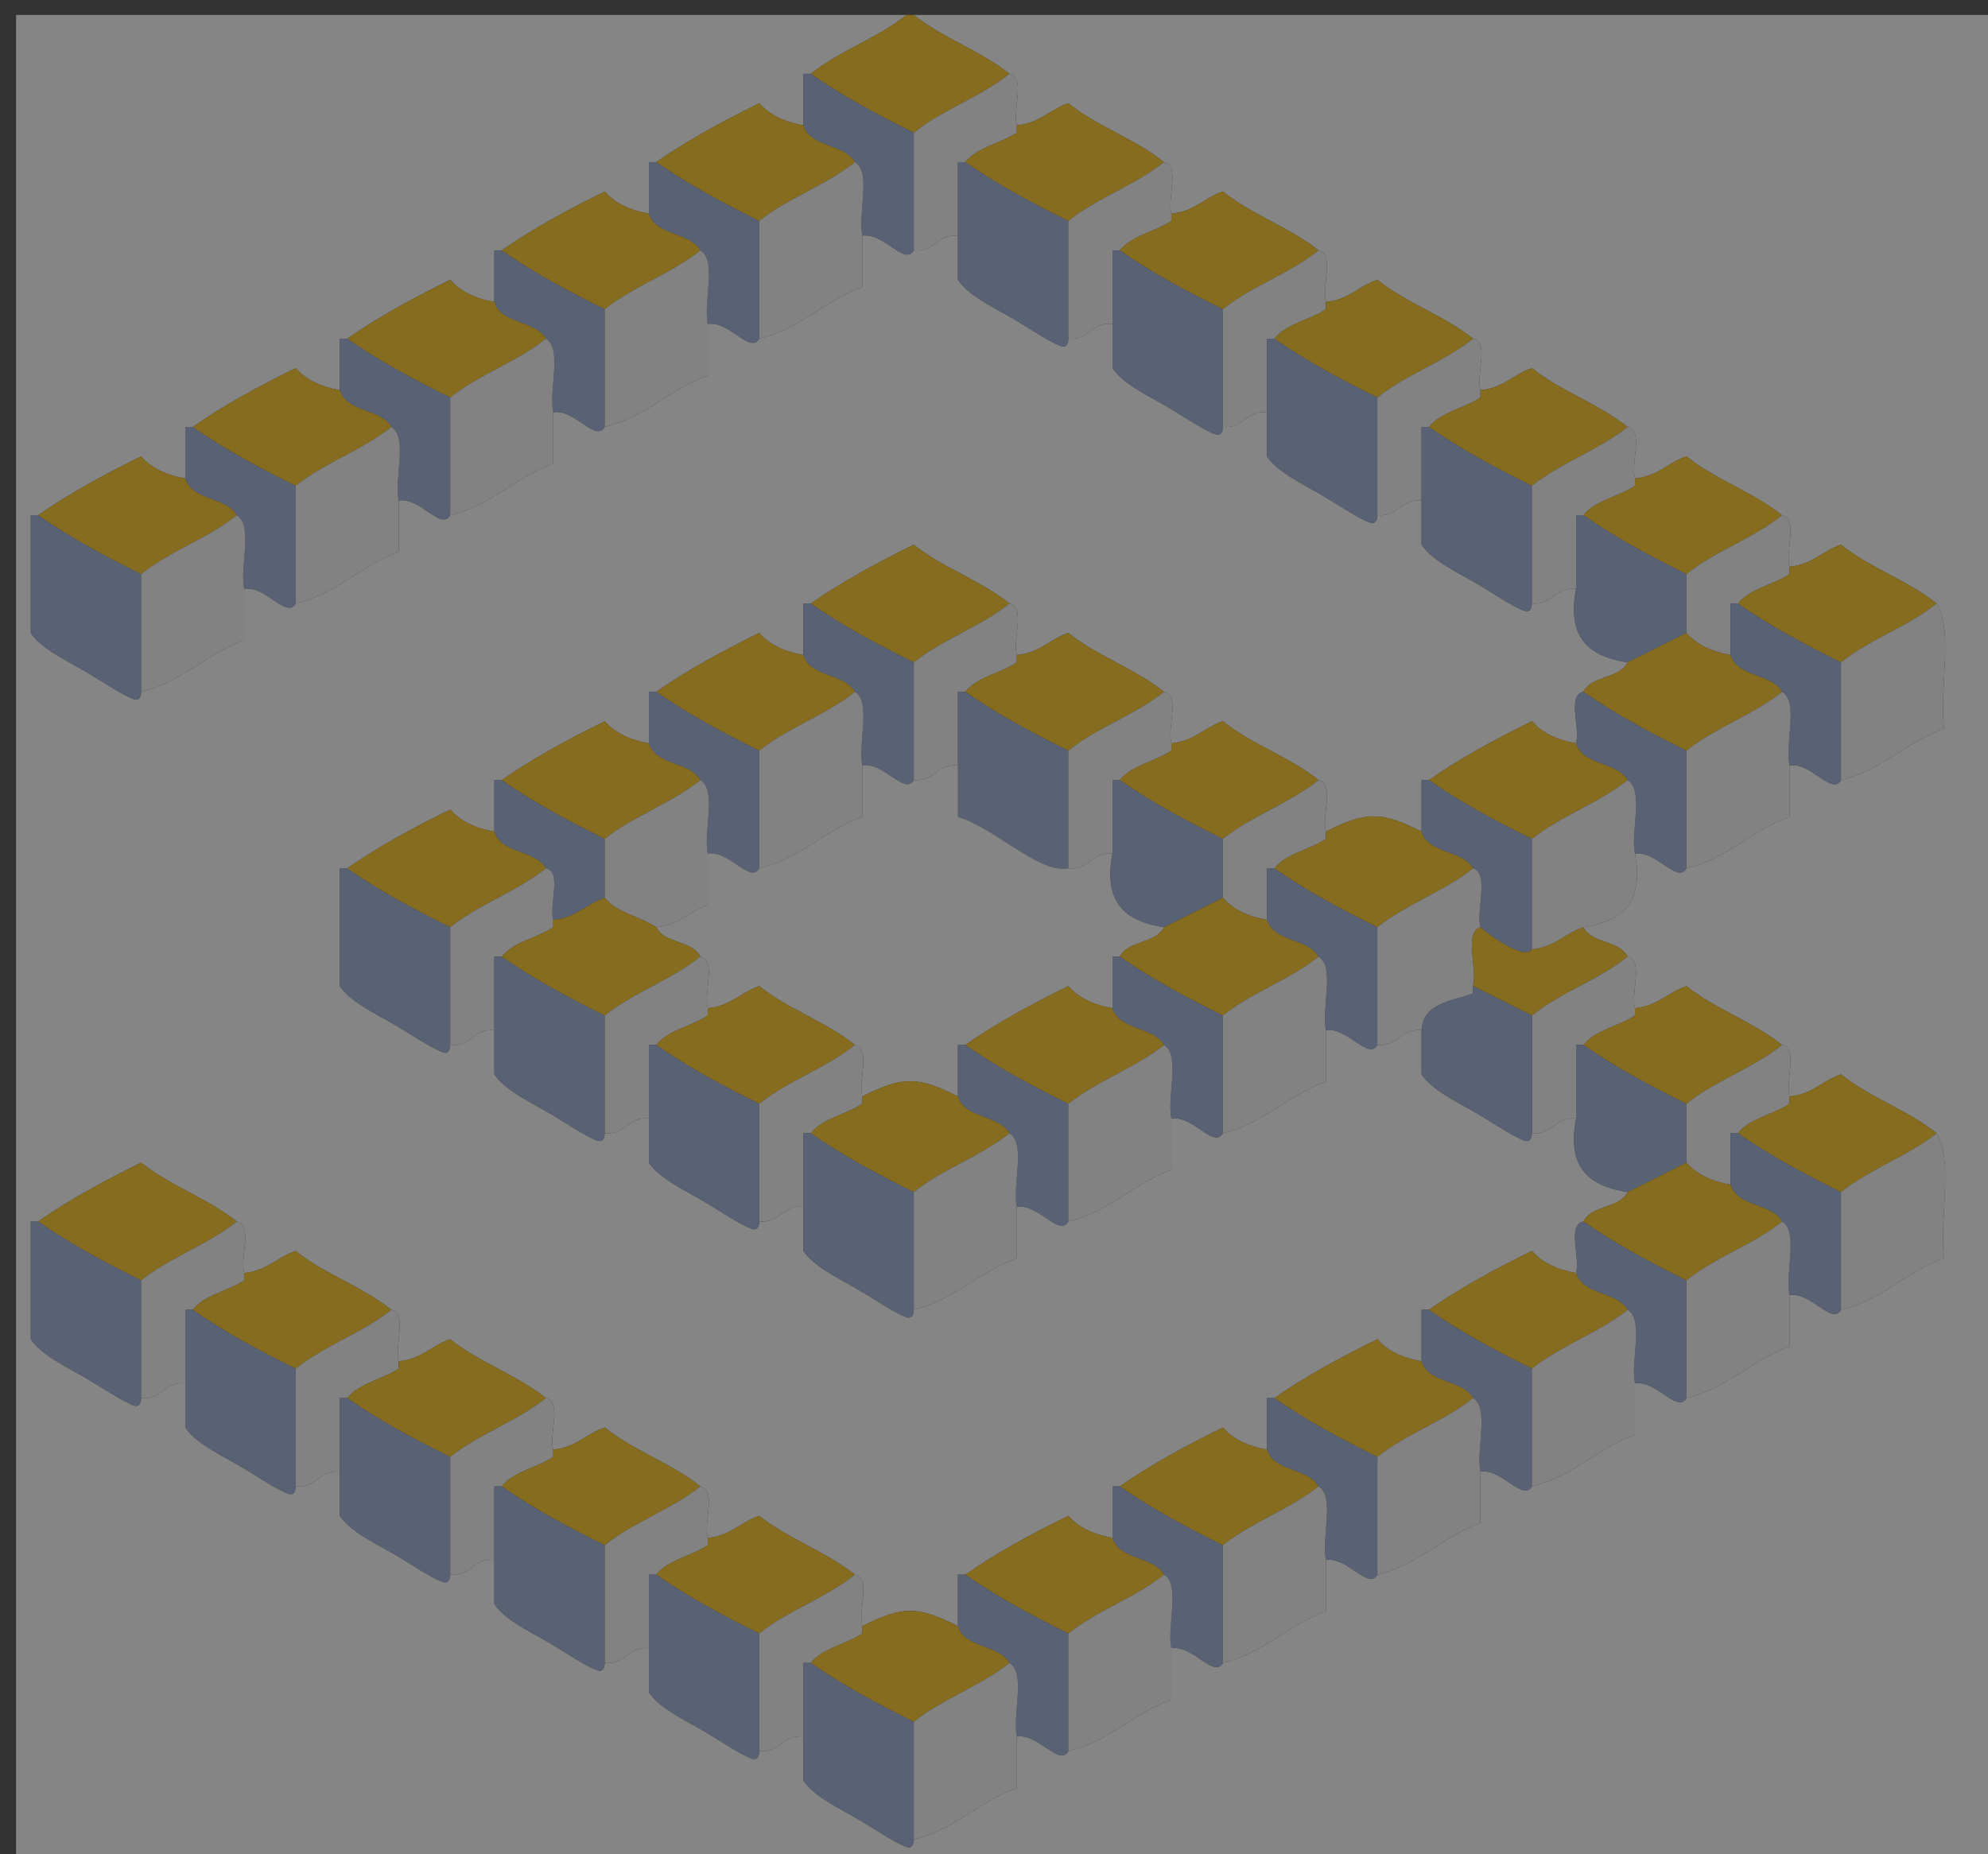 <?xml version="1.0" encoding="UTF-8" standalone="no"?>
<svg
   xmlns:dc="http://purl.org/dc/elements/1.1/"
   xmlns:cc="http://creativecommons.org/ns#"
   xmlns:rdf="http://www.w3.org/1999/02/22-rdf-syntax-ns#"
   xmlns:svg="http://www.w3.org/2000/svg"
   xmlns="http://www.w3.org/2000/svg"
   xmlns:sodipodi="http://sodipodi.sourceforge.net/DTD/sodipodi-0.dtd"
   xmlns:inkscape="http://www.inkscape.org/namespaces/inkscape"
   version="1.2"
   baseProfile="tiny"
   id="Слой_1"
   x="0px"
   y="0px"
   width="268px"
   height="250px"
   viewBox="0 0 268 250"
   xml:space="preserve"
   sodipodi:version="0.32"
   inkscape:version="0.46"
   sodipodi:docname="cis-logo-cube.svg"
   inkscape:output_extension="org.inkscape.output.svg.inkscape"
   inkscape:export-filename="D:\xampp\htdocs\wiki12\skins\custis\cis-logo-cube.png"
   inkscape:export-xdpi="67.868134"
   inkscape:export-ydpi="67.868134"><rect x="0" y="0" width="268" height="250" fill="#333333" stroke="none"/><defs
   id="defs252"><inkscape:perspective
     sodipodi:type="inkscape:persp3d"
     inkscape:vp_x="0 : 125 : 1"
     inkscape:vp_y="0 : 1000 : 0"
     inkscape:vp_z="268 : 125 : 1"
     inkscape:persp3d-origin="134 : 83.333333 : 1"
     id="perspective256" /></defs><sodipodi:namedview
   inkscape:window-height="990"
   inkscape:window-width="1680"
   inkscape:pageshadow="2"
   inkscape:pageopacity="0.0"
   guidetolerance="10.0"
   gridtolerance="10.0"
   objecttolerance="10.0"
   borderopacity="1.0"
   bordercolor="#666666"
   pagecolor="#ffffff"
   id="base"
   showgrid="false"
   inkscape:zoom="1.848"
   inkscape:cx="23.880952"
   inkscape:cy="125"
   inkscape:window-x="-4"
   inkscape:window-y="-4"
   inkscape:current-layer="Слой_1" />
<g
   id="g3"
   transform="matrix(0.992,0,0,0.992,2.165,2.019)"
   style="opacity:0.405">
	<g
   id="g5">
		<path
   d="M 121,0 C 117.122,3.122 111.878,4.878 108,8 C 107.667,8 107.333,8 107,8 C 107,10.333 107,12.667 107,15 C 104.445,14.555 102.402,13.598 101,12 C 96.088,14.422 91.314,16.981 87,20 C 86.667,20 86.333,20 86,20 C 86,22.333 86,24.667 86,27 C 83.445,26.555 81.402,25.598 80,24 C 75.088,26.422 70.314,28.981 66,32 C 65.667,32 65.333,32 65,32 C 65,34.333 65,36.667 65,39 C 62.445,38.555 60.402,37.598 59,36 C 54.088,38.422 49.314,40.981 45,44 C 44.667,44 44.333,44 44,44 C 44,46.333 44,48.667 44,51 C 41.445,50.555 39.402,49.598 38,48 C 33.088,50.422 28.314,52.981 24,56 C 23.667,56 23.333,56 23,56 C 23,58.333 23,60.667 23,63 C 20.445,62.555 18.402,61.598 17,60 C 12.088,62.422 7.314,64.981 3,68 C 2.667,68 2.333,68 2,68 C 2,73.333 2,78.667 2,84 C 3.342,86.009 6.388,87.517 9,89 C 11.541,90.443 14.258,92.351 16,93 C 16.807,93.301 16.977,92.521 17,92 C 22.646,90.646 25.833,86.833 31,85 C 31,82.667 31,80.333 31,78 C 33.901,77.511 36.752,82.142 38,80 C 43.646,78.646 46.833,74.833 52,73 C 52,70.667 52,68.333 52,66 C 54.901,65.511 57.752,70.142 59,68 C 64.646,66.646 67.833,62.833 73,61 C 73,58.667 73,56.333 73,54 C 75.901,53.511 78.752,58.142 80,56 C 85.646,54.646 88.833,50.833 94,49 C 94,46.667 94,44.333 94,42 C 96.901,41.511 99.752,46.142 101,44 C 106.646,42.646 109.833,38.833 115,37 C 115,34.667 115,32.333 115,30 C 117.901,29.511 120.752,34.142 122,32 C 124.928,32.261 125.072,29.739 128,30 C 128,32 128,34 128,36 C 129.342,38.009 132.389,39.517 135,41 C 137.491,42.415 140.312,44.417 142,45 C 142.816,45.282 142.969,44.535 143,44 C 145.928,44.261 146.072,41.739 149,42 C 149,44 149,46 149,48 C 150.342,50.009 153.388,51.517 156,53 C 158.491,54.415 161.312,56.418 163,57 C 163.816,57.282 163.969,56.535 164,56 C 166.928,56.261 167.072,53.739 170,54 C 170,56 170,58 170,60 C 171.342,62.009 174.388,63.517 177,65 C 179.491,66.415 182.312,68.418 184,69 C 184.816,69.282 184.969,68.535 185,68 C 187.928,68.261 188.072,65.739 191,66 C 191,68 191,70 191,72 C 192.342,74.009 195.388,75.517 198,77 C 200.491,78.415 203.312,80.418 205,81 C 205.816,81.282 205.969,80.535 206,80 C 208.928,80.261 209.072,77.739 212,78 C 210.661,85.006 214.11,87.223 219,88 C 217.909,90.242 214.091,89.758 213,92 C 210.764,92.431 212.595,96.928 212,99 C 209.445,98.555 207.402,97.598 206,96 C 201.089,98.422 196.314,100.981 192,104 C 191.667,104 191.333,104 191,104 C 191,106.333 191,108.666 191,111 C 185.506,108.236 183.494,108.236 178,111 C 177.405,108.928 179.236,104.431 177,104 C 173.122,100.878 167.878,99.122 164,96 C 161.497,96.831 160.073,98.74 157,99 C 156.405,96.928 158.236,92.431 156,92 C 152.122,88.878 146.878,87.122 143,84 C 140.497,84.831 139.073,86.74 136,87 C 135.405,84.928 137.236,80.431 135,80 C 131.122,76.878 125.878,75.122 122,72 C 117.088,74.422 112.314,76.981 108,80 C 107.667,80 107.333,80 107,80 C 107,82.333 107,84.667 107,87 C 104.445,86.555 102.402,85.598 101,84 C 96.088,86.422 91.314,88.981 87,92 C 86.667,92 86.333,92 86,92 C 86,94.333 86,96.667 86,99 C 83.445,98.555 81.402,97.598 80,96 C 75.088,98.422 70.314,100.981 66,104 C 65.667,104 65.333,104 65,104 C 65,106.333 65,108.666 65,111 C 62.445,110.555 60.402,109.598 59,108 C 54.088,110.422 49.314,112.98 45,116 C 44.667,116 44.333,116 44,116 C 44,121.334 44,126.667 44,132 C 45.342,134.009 48.388,135.517 51,137 C 53.541,138.443 56.258,140.351 58,141 C 58.807,141.301 58.977,140.521 59,140 C 61.928,140.261 62.072,137.739 65,138 C 65,140 65,142 65,144 C 66.342,146.009 69.388,147.517 72,149 C 74.491,150.415 77.312,152.418 79,153 C 79.817,153.281 79.969,152.535 80,152 C 82.928,152.261 83.072,149.739 86,150 C 86,152 86,154 86,156 C 87.342,158.009 90.388,159.517 93,161 C 95.491,162.415 98.312,164.418 100,165 C 100.817,165.281 100.969,164.535 101,164 C 103.928,164.261 104.072,161.739 107,162 C 107,164 107,166 107,168 C 108.342,170.009 111.388,171.517 114,173 C 116.491,174.415 119.312,176.418 121,177 C 121.816,177.281 121.969,176.535 122,176 C 127.646,174.646 130.833,170.833 136,169 C 136,166.667 136,164.333 136,162 C 138.901,161.511 141.752,166.142 143,164 C 148.646,162.646 151.833,158.833 157,157 C 157,154.667 157,152.333 157,150 C 159.901,149.511 162.752,154.142 164,152 C 169.646,150.646 172.833,146.833 178,145 C 178,142.667 178,140.333 178,138 C 180.901,137.511 183.752,142.142 185,140 C 187.928,140.261 188.072,137.739 191,138 C 191,140 191,142 191,144 C 192.342,146.009 195.388,147.517 198,149 C 200.491,150.415 203.312,152.418 205,153 C 205.816,153.281 205.969,152.535 206,152 C 208.928,152.261 209.072,149.739 212,150 C 210.661,157.006 214.11,159.223 219,160 C 217.909,162.242 214.091,161.758 213,164 C 210.764,164.431 212.595,168.929 212,171 C 209.445,170.555 207.402,169.598 206,168 C 201.089,170.422 196.314,172.98 192,176 C 191.667,176 191.333,176 191,176 C 191,178.333 191,180.667 191,183 C 188.445,182.555 186.402,181.598 185,180 C 180.089,182.422 175.314,184.98 171,188 C 170.667,188 170.333,188 170,188 C 170,190.333 170,192.667 170,195 C 167.445,194.555 165.402,193.598 164,192 C 159.089,194.422 154.314,196.98 150,200 C 149.667,200 149.333,200 149,200 C 149,202.333 149,204.667 149,207 C 146.445,206.555 144.402,205.598 143,204 C 138.089,206.422 133.314,208.98 129,212 C 128.666,212 128.334,212 128,212 C 128,214.333 128,216.667 128,219 C 122.506,216.235 120.494,216.235 115,219 C 114.405,216.929 116.236,212.431 114,212 C 110.122,208.878 104.878,207.122 101,204 C 98.497,204.83 97.073,206.739 94,207 C 93.405,204.929 95.236,200.431 93,200 C 89.122,196.878 83.878,195.122 80,192 C 77.497,192.83 76.073,194.739 73,195 C 72.405,192.929 74.236,188.431 72,188 C 68.122,184.878 62.878,183.122 59,180 C 56.497,180.83 55.073,182.739 52,183 C 51.405,180.929 53.236,176.431 51,176 C 47.122,172.878 41.878,171.122 38,168 C 35.497,168.83 34.073,170.739 31,171 C 30.405,168.929 32.236,164.431 30,164 C 26.122,160.878 20.878,159.122 17,156 C 12.088,158.422 7.314,160.98 3,164 C 2.667,164 2.333,164 2,164 C 2,169.333 2,174.667 2,180 C 3.342,182.009 6.388,183.517 9,185 C 11.541,186.443 14.258,188.351 16,189 C 16.807,189.301 16.977,188.521 17,188 C 19.928,188.261 20.072,185.739 23,186 C 23,188 23,190 23,192 C 24.342,194.009 27.388,195.517 30,197 C 32.491,198.415 35.312,200.418 37,201 C 37.817,201.281 37.969,200.535 38,200 C 40.928,200.261 41.072,197.739 44,198 C 44,200 44,202 44,204 C 45.342,206.009 48.388,207.517 51,209 C 53.491,210.415 56.312,212.418 58,213 C 58.817,213.281 58.969,212.535 59,212 C 61.928,212.261 62.072,209.739 65,210 C 65,212 65,214 65,216 C 66.342,218.009 69.388,219.517 72,221 C 74.491,222.415 77.312,224.418 79,225 C 79.817,225.281 79.969,224.535 80,224 C 82.928,224.261 83.072,221.739 86,222 C 86,224 86,226 86,228 C 87.342,230.009 90.388,231.517 93,233 C 95.491,234.415 98.312,236.418 100,237 C 100.817,237.281 100.969,236.535 101,236 C 103.928,236.261 104.072,233.739 107,234 C 107,236 107,238 107,240 C 108.342,242.009 111.388,243.517 114,245 C 116.491,246.415 119.312,248.418 121,249 C 121.816,249.281 121.969,248.535 122,248 C 127.646,246.646 130.833,242.833 136,241 C 136,238.667 136,236.333 136,234 C 138.901,233.511 141.752,238.142 143,236 C 148.646,234.646 151.833,230.833 157,229 C 157,226.667 157,224.333 157,222 C 159.901,221.511 162.752,226.142 164,224 C 169.646,222.646 172.833,218.833 178,217 C 178,214.667 178,212.333 178,210 C 180.901,209.511 183.752,214.142 185,212 C 190.646,210.646 193.833,206.833 199,205 C 199,202.667 199,200.333 199,198 C 201.901,197.511 204.752,202.142 206,200 C 211.646,198.646 214.833,194.833 220,193 C 220,190.667 220,188.333 220,186 C 222.901,185.511 225.752,190.142 227,188 C 232.646,186.646 235.833,182.833 241,181 C 241,178.667 241,176.333 241,174 C 243.901,173.511 246.752,178.142 248,176 C 253.646,174.646 256.833,170.833 262,169 C 261.349,163.651 263.313,155.687 261,152 C 257.122,148.878 251.878,147.122 248,144 C 245.497,144.83 244.073,146.739 241,147 C 240.405,144.929 242.236,140.431 240,140 C 236.122,136.878 230.878,135.122 227,132 C 224.497,132.83 223.073,134.739 220,135 C 219.405,132.929 221.236,128.431 219,128 C 217.909,125.758 214.091,126.242 213,124 C 217.89,123.223 221.339,121.006 220,114 C 222.901,113.511 225.752,118.143 227,116 C 232.646,114.646 235.833,110.833 241,109 C 241,106.667 241,104.333 241,102 C 243.901,101.511 246.752,106.142 248,104 C 253.646,102.646 256.833,98.833 262,97 C 261.349,91.651 263.313,83.687 261,80 C 257.122,76.878 251.878,75.122 248,72 C 245.497,72.831 244.073,74.74 241,75 C 240.405,72.928 242.236,68.431 240,68 C 236.122,64.878 230.878,63.122 227,60 C 224.497,60.831 223.073,62.74 220,63 C 219.405,60.928 221.236,56.431 219,56 C 215.122,52.878 209.878,51.122 206,48 C 203.497,48.831 202.073,50.74 199,51 C 198.405,48.928 200.236,44.431 198,44 C 194.122,40.878 188.878,39.122 185,36 C 182.497,36.831 181.073,38.74 178,39 C 177.405,36.928 179.236,32.431 177,32 C 173.122,28.878 167.878,27.122 164,24 C 161.497,24.831 160.073,26.74 157,27 C 156.405,24.928 158.236,20.431 156,20 C 152.122,16.878 146.878,15.122 143,12 C 140.497,12.831 139.073,14.74 136,15 C 135.405,12.928 137.236,8.431 135,8 C 131.122,4.878 125.878,3.122 122,0 C 170.666,0 219.334,0 268,0 C 268,83.333 268,166.666 268,250 C 178.666,250 89.334,250 0,250 C 0,166.666 0,83.334 0,0 C 40.333,0 80.667,0 121,0 z"
   id="path7"
   style="fill:#ffffff;fill-rule:evenodd" />
		<path
   d="M 121,0 C 121.334,0 121.666,0 122,0 C 125.878,3.122 131.122,4.878 135,8 C 131.122,11.122 125.878,12.878 122,16 C 117.088,13.578 112.314,11.019 108,8 C 111.878,4.878 117.122,3.122 121,0 z"
   id="path9"
   style="fill:#ffc000;fill-rule:evenodd" />
		<path
   d="M 108,8 C 112.314,11.019 117.088,13.578 122,16 C 122,21.333 122,26.667 122,32 C 120.752,34.142 117.901,29.511 115,30 C 114.373,26.96 116.28,21.387 114,20 C 112.543,17.457 107.937,18.063 107,15 C 107,12.667 107,10.333 107,8 C 107.333,8 107.667,8 108,8 z"
   id="path11"
   style="fill:#91a7d4;fill-rule:evenodd" />
		<path
   d="M 135,8 C 137.236,8.431 135.405,12.928 136,15 C 136,15.333 136,15.667 136,16 C 133.812,17.479 130.617,17.95 129,20 C 128.666,20 128.334,20 128,20 C 128,23.333 128,26.667 128,30 C 125.072,29.739 124.928,32.261 122,32 C 122,26.667 122,21.333 122,16 C 125.878,12.878 131.122,11.122 135,8 z"
   id="path13"
   style="fill:#f7f8fa;fill-rule:evenodd" />
		<path
   d="M 107,15 C 107.937,18.063 112.543,17.457 114,20 C 110.122,23.122 104.878,24.878 101,28 C 96.088,25.578 91.314,23.019 87,20 C 91.314,16.981 96.088,14.422 101,12 C 102.402,13.598 104.445,14.555 107,15 z"
   id="path15"
   style="fill:#ffc000;fill-rule:evenodd" />
		<path
   d="M 156,20 C 152.122,23.122 146.878,24.878 143,28 C 138.089,25.578 133.314,23.019 129,20 C 130.617,17.95 133.813,17.479 136,16 C 136,15.667 136,15.333 136,15 C 139.073,14.74 140.497,12.831 143,12 C 146.878,15.122 152.122,16.878 156,20 z"
   id="path17"
   style="fill:#ffc000;fill-rule:evenodd" />
		<path
   d="M 87,20 C 91.314,23.019 96.088,25.578 101,28 C 101,33.333 101,38.667 101,44 C 99.752,46.142 96.901,41.511 94,42 C 93.373,38.96 95.28,33.387 93,32 C 91.543,29.457 86.937,30.063 86,27 C 86,24.667 86,22.333 86,20 C 86.333,20 86.667,20 87,20 z"
   id="path19"
   style="fill:#91a7d4;fill-rule:evenodd" />
		<path
   d="M 114,20 C 116.28,21.387 114.373,26.96 115,30 C 115,32.333 115,34.667 115,37 C 109.833,38.833 106.646,42.646 101,44 C 101,38.667 101,33.333 101,28 C 104.878,24.878 110.122,23.122 114,20 z"
   id="path21"
   style="fill:#f7f8fa;fill-rule:evenodd" />
		<path
   d="M 129,20 C 133.314,23.019 138.089,25.578 143,28 C 143,33.333 143,38.667 143,44 C 142.969,44.535 142.816,45.282 142,45 C 140.312,44.417 137.491,42.415 135,41 C 132.389,39.517 129.342,38.009 128,36 C 128,34 128,32 128,30 C 128,26.667 128,23.333 128,20 C 128.334,20 128.666,20 129,20 z"
   id="path23"
   style="fill:#91a7d4;fill-rule:evenodd" />
		<path
   d="M 156,20 C 158.236,20.431 156.405,24.928 157,27 C 157,27.333 157,27.667 157,28 C 154.812,29.479 151.617,29.95 150,32 C 149.667,32 149.333,32 149,32 C 149,35.333 149,38.667 149,42 C 146.072,41.739 145.928,44.261 143,44 C 143,38.667 143,33.333 143,28 C 146.878,24.878 152.122,23.122 156,20 z"
   id="path25"
   style="fill:#f7f8fa;fill-rule:evenodd" />
		<path
   d="M 86,27 C 86.937,30.063 91.543,29.457 93,32 C 89.122,35.122 83.878,36.878 80,40 C 75.088,37.578 70.314,35.019 66,32 C 70.314,28.981 75.088,26.422 80,24 C 81.402,25.598 83.445,26.555 86,27 z"
   id="path27"
   style="fill:#ffc000;fill-rule:evenodd" />
		<path
   d="M 177,32 C 173.122,35.122 167.878,36.878 164,40 C 159.089,37.578 154.314,35.019 150,32 C 151.617,29.95 154.813,29.479 157,28 C 157,27.667 157,27.333 157,27 C 160.073,26.74 161.497,24.831 164,24 C 167.878,27.122 173.122,28.878 177,32 z"
   id="path29"
   style="fill:#ffc000;fill-rule:evenodd" />
		<path
   d="M 66,32 C 70.314,35.019 75.088,37.578 80,40 C 80,45.333 80,50.667 80,56 C 78.752,58.142 75.901,53.511 73,54 C 72.373,50.96 74.28,45.387 72,44 C 70.543,41.457 65.937,42.063 65,39 C 65,36.667 65,34.333 65,32 C 65.333,32 65.667,32 66,32 z"
   id="path31"
   style="fill:#91a7d4;fill-rule:evenodd" />
		<path
   d="M 93,32 C 95.28,33.387 93.373,38.96 94,42 C 94,44.333 94,46.667 94,49 C 88.833,50.833 85.646,54.646 80,56 C 80,50.667 80,45.333 80,40 C 83.878,36.878 89.122,35.122 93,32 z"
   id="path33"
   style="fill:#f7f8fa;fill-rule:evenodd" />
		<path
   d="M 150,32 C 154.314,35.019 159.089,37.578 164,40 C 164,45.333 164,50.667 164,56 C 163.969,56.535 163.816,57.282 163,57 C 161.312,56.418 158.491,54.415 156,53 C 153.388,51.517 150.342,50.009 149,48 C 149,46 149,44 149,42 C 149,38.667 149,35.333 149,32 C 149.333,32 149.667,32 150,32 z"
   id="path35"
   style="fill:#91a7d4;fill-rule:evenodd" />
		<path
   d="M 177,32 C 179.236,32.431 177.405,36.928 178,39 C 178,39.333 178,39.667 178,40 C 175.812,41.479 172.617,41.95 171,44 C 170.667,44 170.333,44 170,44 C 170,47.333 170,50.667 170,54 C 167.072,53.739 166.928,56.261 164,56 C 164,50.667 164,45.333 164,40 C 167.878,36.878 173.122,35.122 177,32 z"
   id="path37"
   style="fill:#f7f8fa;fill-rule:evenodd" />
		<path
   d="M 65,39 C 65.937,42.063 70.543,41.457 72,44 C 68.122,47.122 62.878,48.878 59,52 C 54.088,49.578 49.314,47.019 45,44 C 49.314,40.981 54.088,38.422 59,36 C 60.402,37.598 62.445,38.555 65,39 z"
   id="path39"
   style="fill:#ffc000;fill-rule:evenodd" />
		<path
   d="M 198,44 C 194.122,47.122 188.878,48.878 185,52 C 180.089,49.578 175.314,47.019 171,44 C 172.617,41.95 175.813,41.479 178,40 C 178,39.667 178,39.333 178,39 C 181.073,38.74 182.497,36.831 185,36 C 188.878,39.122 194.122,40.878 198,44 z"
   id="path41"
   style="fill:#ffc000;fill-rule:evenodd" />
		<path
   d="M 45,44 C 49.314,47.019 54.088,49.578 59,52 C 59,57.333 59,62.667 59,68 C 57.752,70.142 54.901,65.511 52,66 C 51.373,62.96 53.28,57.387 51,56 C 49.543,53.457 44.937,54.063 44,51 C 44,48.667 44,46.333 44,44 C 44.333,44 44.667,44 45,44 z"
   id="path43"
   style="fill:#91a7d4;fill-rule:evenodd" />
		<path
   d="M 72,44 C 74.28,45.387 72.373,50.96 73,54 C 73,56.333 73,58.667 73,61 C 67.833,62.833 64.646,66.646 59,68 C 59,62.667 59,57.333 59,52 C 62.878,48.878 68.122,47.122 72,44 z"
   id="path45"
   style="fill:#f7f8fa;fill-rule:evenodd" />
		<path
   d="M 171,44 C 175.314,47.019 180.089,49.578 185,52 C 185,57.333 185,62.667 185,68 C 184.969,68.535 184.816,69.282 184,69 C 182.312,68.418 179.491,66.415 177,65 C 174.388,63.517 171.342,62.009 170,60 C 170,58 170,56 170,54 C 170,50.667 170,47.333 170,44 C 170.333,44 170.667,44 171,44 z"
   id="path47"
   style="fill:#91a7d4;fill-rule:evenodd" />
		<path
   d="M 198,44 C 200.236,44.431 198.405,48.928 199,51 C 199,51.333 199,51.667 199,52 C 196.812,53.479 193.617,53.95 192,56 C 191.667,56 191.333,56 191,56 C 191,59.333 191,62.667 191,66 C 188.072,65.739 187.928,68.261 185,68 C 185,62.667 185,57.333 185,52 C 188.878,48.878 194.122,47.122 198,44 z"
   id="path49"
   style="fill:#f7f8fa;fill-rule:evenodd" />
		<path
   d="M 44,51 C 44.937,54.063 49.543,53.457 51,56 C 47.122,59.122 41.878,60.878 38,64 C 33.088,61.578 28.314,59.019 24,56 C 28.314,52.981 33.088,50.422 38,48 C 39.402,49.598 41.445,50.555 44,51 z"
   id="path51"
   style="fill:#ffc000;fill-rule:evenodd" />
		<path
   d="M 219,56 C 215.122,59.122 209.878,60.878 206,64 C 201.089,61.578 196.314,59.019 192,56 C 193.617,53.95 196.813,53.479 199,52 C 199,51.667 199,51.333 199,51 C 202.073,50.74 203.497,48.831 206,48 C 209.878,51.122 215.122,52.878 219,56 z"
   id="path53"
   style="fill:#ffc000;fill-rule:evenodd" />
		<path
   d="M 24,56 C 28.314,59.019 33.088,61.578 38,64 C 38,69.333 38,74.667 38,80 C 36.752,82.142 33.901,77.511 31,78 C 30.373,74.96 32.28,69.387 30,68 C 28.543,65.457 23.937,66.063 23,63 C 23,60.667 23,58.333 23,56 C 23.333,56 23.667,56 24,56 z"
   id="path55"
   style="fill:#91a7d4;fill-rule:evenodd" />
		<path
   d="M 51,56 C 53.28,57.387 51.373,62.96 52,66 C 52,68.333 52,70.667 52,73 C 46.833,74.833 43.646,78.646 38,80 C 38,74.667 38,69.333 38,64 C 41.878,60.878 47.122,59.122 51,56 z"
   id="path57"
   style="fill:#f7f8fa;fill-rule:evenodd" />
		<path
   d="M 192,56 C 196.314,59.019 201.089,61.578 206,64 C 206,69.333 206,74.667 206,80 C 205.969,80.535 205.816,81.282 205,81 C 203.312,80.418 200.491,78.415 198,77 C 195.388,75.517 192.342,74.009 191,72 C 191,70 191,68 191,66 C 191,62.667 191,59.333 191,56 C 191.333,56 191.667,56 192,56 z"
   id="path59"
   style="fill:#91a7d4;fill-rule:evenodd" />
		<path
   d="M 219,56 C 221.236,56.431 219.405,60.928 220,63 C 220,63.333 220,63.667 220,64 C 217.812,65.479 214.617,65.95 213,68 C 212.667,68 212.333,68 212,68 C 212,71.333 212,74.667 212,78 C 209.072,77.739 208.928,80.261 206,80 C 206,74.667 206,69.333 206,64 C 209.878,60.878 215.122,59.122 219,56 z"
   id="path61"
   style="fill:#f7f8fa;fill-rule:evenodd" />
		<path
   d="M 23,63 C 23.937,66.063 28.543,65.457 30,68 C 26.122,71.122 20.878,72.878 17,76 C 12.088,73.578 7.314,71.019 3,68 C 7.314,64.981 12.088,62.422 17,60 C 18.402,61.598 20.445,62.555 23,63 z"
   id="path63"
   style="fill:#ffc000;fill-rule:evenodd" />
		<path
   d="M 240,68 C 236.122,71.122 230.878,72.878 227,76 C 222.089,73.578 217.314,71.019 213,68 C 214.617,65.95 217.813,65.479 220,64 C 220,63.667 220,63.333 220,63 C 223.073,62.74 224.497,60.831 227,60 C 230.878,63.122 236.122,64.878 240,68 z"
   id="path65"
   style="fill:#ffc000;fill-rule:evenodd" />
		<path
   d="M 3,68 C 7.314,71.019 12.088,73.578 17,76 C 17,81.333 17,86.667 17,92 C 16.977,92.521 16.807,93.301 16,93 C 14.258,92.351 11.541,90.443 9,89 C 6.388,87.517 3.342,86.009 2,84 C 2,78.667 2,73.333 2,68 C 2.333,68 2.667,68 3,68 z"
   id="path67"
   style="fill:#91a7d4;fill-rule:evenodd" />
		<path
   d="M 30,68 C 32.28,69.387 30.373,74.96 31,78 C 31,80.333 31,82.667 31,85 C 25.833,86.833 22.646,90.646 17,92 C 17,86.667 17,81.333 17,76 C 20.878,72.878 26.122,71.122 30,68 z"
   id="path69"
   style="fill:#f7f8fa;fill-rule:evenodd" />
		<path
   d="M 213,68 C 217.314,71.019 222.089,73.578 227,76 C 227,78.667 227,81.333 227,84 C 224.315,85.315 221.685,86.685 219,88 C 214.11,87.223 210.661,85.006 212,78 C 212,74.667 212,71.333 212,68 C 212.333,68 212.667,68 213,68 z"
   id="path71"
   style="fill:#91a7d4;fill-rule:evenodd" />
		<path
   d="M 240,68 C 242.236,68.431 240.405,72.928 241,75 C 241,75.333 241,75.667 241,76 C 238.812,77.479 235.617,77.95 234,80 C 233.667,80 233.333,80 233,80 C 233,82.333 233,84.667 233,87 C 230.445,86.555 228.402,85.598 227,84 C 227,81.333 227,78.667 227,76 C 230.878,72.878 236.122,71.122 240,68 z"
   id="path73"
   style="fill:#f7f8fa;fill-rule:evenodd" />
		<path
   d="M 135,80 C 131.122,83.122 125.878,84.878 122,88 C 117.088,85.578 112.314,83.019 108,80 C 112.314,76.981 117.088,74.422 122,72 C 125.878,75.122 131.122,76.878 135,80 z"
   id="path75"
   style="fill:#ffc000;fill-rule:evenodd" />
		<path
   d="M 261,80 C 257.122,83.122 251.878,84.878 248,88 C 243.089,85.578 238.314,83.019 234,80 C 235.617,77.95 238.813,77.479 241,76 C 241,75.667 241,75.333 241,75 C 244.073,74.74 245.497,72.831 248,72 C 251.878,75.122 257.122,76.878 261,80 z"
   id="path77"
   style="fill:#ffc000;fill-rule:evenodd" />
		<path
   d="M 108,80 C 112.314,83.019 117.088,85.578 122,88 C 122,93.333 122,98.667 122,104 C 120.752,106.142 117.901,101.511 115,102 C 114.373,98.96 116.28,93.387 114,92 C 112.543,89.457 107.937,90.063 107,87 C 107,84.667 107,82.333 107,80 C 107.333,80 107.667,80 108,80 z"
   id="path79"
   style="fill:#91a7d4;fill-rule:evenodd" />
		<path
   d="M 135,80 C 137.236,80.431 135.405,84.928 136,87 C 136,87.333 136,87.667 136,88 C 133.812,89.479 130.617,89.95 129,92 C 128.666,92 128.334,92 128,92 C 128,95.333 128,98.667 128,102 C 125.072,101.739 124.928,104.261 122,104 C 122,98.667 122,93.333 122,88 C 125.878,84.878 131.122,83.122 135,80 z"
   id="path81"
   style="fill:#f7f8fa;fill-rule:evenodd" />
		<path
   d="M 234,80 C 238.314,83.019 243.089,85.578 248,88 C 248,93.333 248,98.667 248,104 C 246.752,106.142 243.901,101.511 241,102 C 240.373,98.96 242.28,93.387 240,92 C 238.543,89.457 233.937,90.063 233,87 C 233,84.667 233,82.333 233,80 C 233.333,80 233.667,80 234,80 z"
   id="path83"
   style="fill:#91a7d4;fill-rule:evenodd" />
		<path
   d="M 261,80 C 263.313,83.687 261.349,91.651 262,97 C 256.833,98.833 253.646,102.646 248,104 C 248,98.667 248,93.333 248,88 C 251.878,84.878 257.122,83.122 261,80 z"
   id="path85"
   style="fill:#f7f8fa;fill-rule:evenodd" />
		<path
   d="M 107,87 C 107.937,90.063 112.543,89.457 114,92 C 110.122,95.122 104.878,96.878 101,100 C 96.088,97.578 91.314,95.019 87,92 C 91.314,88.981 96.088,86.422 101,84 C 102.402,85.598 104.445,86.555 107,87 z"
   id="path87"
   style="fill:#ffc000;fill-rule:evenodd" />
		<path
   d="M 156,92 C 152.122,95.122 146.878,96.878 143,100 C 138.089,97.578 133.314,95.019 129,92 C 130.617,89.95 133.813,89.479 136,88 C 136,87.667 136,87.333 136,87 C 139.073,86.74 140.497,84.831 143,84 C 146.878,87.122 152.122,88.878 156,92 z"
   id="path89"
   style="fill:#ffc000;fill-rule:evenodd" />
		<path
   d="M 227,84 C 228.402,85.598 230.445,86.555 233,87 C 233.937,90.063 238.543,89.457 240,92 C 236.122,95.122 230.878,96.878 227,100 C 222.089,97.578 217.314,95.019 213,92 C 214.091,89.758 217.909,90.242 219,88 C 221.685,86.685 224.315,85.315 227,84 z"
   id="path91"
   style="fill:#ffc000;fill-rule:evenodd" />
		<path
   d="M 87,92 C 91.314,95.019 96.088,97.578 101,100 C 101,105.333 101,110.666 101,116 C 99.752,118.143 96.901,113.511 94,114 C 93.373,110.961 95.28,105.387 93,104 C 91.543,101.457 86.937,102.063 86,99 C 86,96.667 86,94.333 86,92 C 86.333,92 86.667,92 87,92 z"
   id="path93"
   style="fill:#91a7d4;fill-rule:evenodd" />
		<path
   d="M 114,92 C 116.28,93.387 114.373,98.96 115,102 C 115,104.333 115,106.667 115,109 C 109.833,110.833 106.646,114.646 101,116 C 101,110.666 101,105.333 101,100 C 104.878,96.878 110.122,95.122 114,92 z"
   id="path95"
   style="fill:#f7f8fa;fill-rule:evenodd" />
		<path
   d="M 129,92 C 133.314,95.019 138.089,97.578 143,100 C 143,105.333 143,110.666 143,116 C 138.947,116.697 133.123,110.561 128,109 C 128,106.667 128,104.333 128,102 C 128,98.667 128,95.333 128,92 C 128.334,92 128.666,92 129,92 z"
   id="path97"
   style="fill:#91a7d4;fill-rule:evenodd" />
		<path
   d="M 156,92 C 158.236,92.431 156.405,96.928 157,99 C 157,99.333 157,99.667 157,100 C 154.812,101.479 151.617,101.95 150,104 C 149.667,104 149.333,104 149,104 C 149,107.334 149,110.666 149,114 C 146.072,113.739 145.928,116.261 143,116 C 143,110.666 143,105.333 143,100 C 146.878,96.878 152.122,95.122 156,92 z"
   id="path99"
   style="fill:#f7f8fa;fill-rule:evenodd" />
		<path
   d="M 213,92 C 217.314,95.019 222.089,97.578 227,100 C 227,105.333 227,110.666 227,116 C 225.752,118.143 222.901,113.511 220,114 C 219.373,110.961 221.28,105.387 219,104 C 217.543,101.457 212.937,102.063 212,99 C 212.595,96.928 210.764,92.431 213,92 z"
   id="path101"
   style="fill:#91a7d4;fill-rule:evenodd" />
		<path
   d="M 240,92 C 242.28,93.387 240.373,98.96 241,102 C 241,104.333 241,106.667 241,109 C 235.833,110.833 232.646,114.646 227,116 C 227,110.666 227,105.333 227,100 C 230.878,96.878 236.122,95.122 240,92 z"
   id="path103"
   style="fill:#f7f8fa;fill-rule:evenodd" />
		<path
   d="M 86,99 C 86.937,102.063 91.543,101.457 93,104 C 89.122,107.122 83.878,108.878 80,112 C 75.088,109.578 70.314,107.02 66,104 C 70.314,100.981 75.088,98.422 80,96 C 81.402,97.598 83.445,98.555 86,99 z"
   id="path105"
   style="fill:#ffc000;fill-rule:evenodd" />
		<path
   d="M 177,104 C 173.122,107.122 167.878,108.878 164,112 C 159.089,109.578 154.314,107.02 150,104 C 151.617,101.95 154.813,101.479 157,100 C 157,99.667 157,99.333 157,99 C 160.073,98.74 161.497,96.831 164,96 C 167.878,99.122 173.122,100.878 177,104 z"
   id="path107"
   style="fill:#ffc000;fill-rule:evenodd" />
		<path
   d="M 212,99 C 212.937,102.063 217.543,101.457 219,104 C 215.122,107.122 209.878,108.878 206,112 C 201.089,109.578 196.314,107.02 192,104 C 196.314,100.981 201.089,98.422 206,96 C 207.402,97.598 209.445,98.555 212,99 z"
   id="path109"
   style="fill:#ffc000;fill-rule:evenodd" />
		<path
   d="M 115,102 C 117.901,101.511 120.752,106.142 122,104 C 124.928,104.261 125.072,101.739 128,102 C 128,104.333 128,106.667 128,109 C 133.123,110.561 138.947,116.697 143,116 C 145.928,116.261 146.072,113.739 149,114 C 147.661,121.006 151.11,123.223 156,124 C 154.909,126.242 151.091,125.758 150,128 C 149.667,128 149.333,128 149,128 C 149,130.333 149,132.667 149,135 C 146.445,134.555 144.402,133.598 143,132 C 138.089,134.422 133.314,136.98 129,140 C 128.666,140 128.334,140 128,140 C 128,142.333 128,144.667 128,147 C 122.506,144.235 120.494,144.235 115,147 C 114.405,144.929 116.236,140.431 114,140 C 110.122,136.878 104.878,135.122 101,132 C 98.497,132.83 97.073,134.739 94,135 C 93.405,132.929 95.236,128.431 93,128 C 91.909,125.758 88.091,126.242 87,124 C 90.073,123.74 91.497,121.83 94,121 C 94,118.666 94,116.334 94,114 C 96.901,113.511 99.752,118.143 101,116 C 106.646,114.646 109.833,110.833 115,109 C 115,106.667 115,104.333 115,102 z"
   id="path111"
   style="fill:#ffffff;fill-rule:evenodd" />
		<path
   d="M 66,104 C 70.314,107.02 75.088,109.578 80,112 C 80,114.666 80,117.334 80,120 C 77.497,120.83 76.073,122.74 73,123 C 72.405,120.928 74.236,116.431 72,116 C 70.543,113.457 65.937,114.063 65,111 C 65,108.666 65,106.333 65,104 C 65.333,104 65.667,104 66,104 z"
   id="path113"
   style="fill:#91a7d4;fill-rule:evenodd" />
		<path
   d="M 93,104 C 95.28,105.387 93.373,110.961 94,114 C 94,116.334 94,118.666 94,121 C 91.497,121.83 90.073,123.74 87,124 C 84.812,122.521 81.617,122.05 80,120 C 80,117.334 80,114.666 80,112 C 83.878,108.878 89.122,107.122 93,104 z"
   id="path115"
   style="fill:#f7f8fa;fill-rule:evenodd" />
		<path
   d="M 150,104 C 154.314,107.02 159.089,109.578 164,112 C 164,114.666 164,117.334 164,120 C 161.315,121.315 158.685,122.685 156,124 C 151.11,123.223 147.661,121.006 149,114 C 149,110.666 149,107.334 149,104 C 149.333,104 149.667,104 150,104 z"
   id="path117"
   style="fill:#91a7d4;fill-rule:evenodd" />
		<path
   d="M 177,104 C 179.236,104.431 177.405,108.928 178,111 C 178,111.334 178,111.666 178,112 C 175.812,113.479 172.617,113.95 171,116 C 170.667,116 170.333,116 170,116 C 170,118.334 170,120.666 170,123 C 167.445,122.555 165.402,121.598 164,120 C 164,117.334 164,114.666 164,112 C 167.878,108.878 173.122,107.122 177,104 z"
   id="path119"
   style="fill:#f7f8fa;fill-rule:evenodd" />
		<path
   d="M 192,104 C 196.314,107.02 201.089,109.578 206,112 C 206,117 206,122 206,127 C 205.063,128.514 200.457,125.276 199,124 C 198.391,121.609 200.255,116.744 198,116 C 196.543,113.457 191.937,114.063 191,111 C 191,108.666 191,106.333 191,104 C 191.333,104 191.667,104 192,104 z"
   id="path121"
   style="fill:#91a7d4;fill-rule:evenodd" />
		<path
   d="M 219,104 C 221.28,105.387 219.373,110.961 220,114 C 221.339,121.006 217.89,123.223 213,124 C 210.497,124.83 209.073,126.739 206,127 C 206,122 206,117 206,112 C 209.878,108.878 215.122,107.122 219,104 z"
   id="path123"
   style="fill:#f7f8fa;fill-rule:evenodd" />
		<path
   d="M 65,111 C 65.937,114.063 70.543,113.457 72,116 C 68.122,119.122 62.878,120.878 59,124 C 54.088,121.578 49.314,119.02 45,116 C 49.314,112.98 54.088,110.422 59,108 C 60.402,109.598 62.445,110.555 65,111 z"
   id="path125"
   style="fill:#ffc000;fill-rule:evenodd" />
		<path
   d="M 191,111 C 191.937,114.063 196.543,113.457 198,116 C 194.122,119.122 188.878,120.878 185,124 C 180.089,121.578 175.314,119.02 171,116 C 172.617,113.95 175.813,113.479 178,112 C 178,111.666 178,111.334 178,111 C 183.494,108.236 185.506,108.236 191,111 z"
   id="path127"
   style="fill:#ffc000;fill-rule:evenodd" />
		<path
   d="M 45,116 C 49.314,119.02 54.088,121.578 59,124 C 59,129.333 59,134.667 59,140 C 58.977,140.521 58.807,141.301 58,141 C 56.258,140.351 53.541,138.443 51,137 C 48.388,135.517 45.342,134.009 44,132 C 44,126.667 44,121.334 44,116 C 44.333,116 44.667,116 45,116 z"
   id="path129"
   style="fill:#91a7d4;fill-rule:evenodd" />
		<path
   d="M 72,116 C 74.236,116.431 72.405,120.928 73,123 C 73,123.334 73,123.666 73,124 C 70.812,125.479 67.617,125.95 66,128 C 65.667,128 65.333,128 65,128 C 65,131.333 65,134.667 65,138 C 62.072,137.739 61.928,140.261 59,140 C 59,134.667 59,129.333 59,124 C 62.878,120.878 68.122,119.122 72,116 z"
   id="path131"
   style="fill:#f7f8fa;fill-rule:evenodd" />
		<path
   d="M 171,116 C 175.314,119.02 180.089,121.578 185,124 C 185,129.333 185,134.667 185,140 C 183.752,142.142 180.901,137.511 178,138 C 177.373,134.961 179.28,129.387 177,128 C 175.543,125.457 170.937,126.063 170,123 C 170,120.666 170,118.334 170,116 C 170.333,116 170.667,116 171,116 z"
   id="path133"
   style="fill:#91a7d4;fill-rule:evenodd" />
		<path
   d="M 198,116 C 200.255,116.744 198.391,121.609 199,124 C 196.745,124.744 198.609,129.609 198,132 C 198,132.333 198,132.667 198,133 C 195.101,134.101 191.237,134.237 191,138 C 188.072,137.739 187.928,140.261 185,140 C 185,134.667 185,129.333 185,124 C 188.878,120.878 194.122,119.122 198,116 z"
   id="path135"
   style="fill:#f7f8fa;fill-rule:evenodd" />
		<path
   d="M 80,120 C 81.617,122.05 84.812,122.521 87,124 C 88.091,126.242 91.909,125.758 93,128 C 89.122,131.122 83.878,132.878 80,136 C 75.088,133.578 70.314,131.02 66,128 C 67.617,125.95 70.812,125.479 73,124 C 73,123.666 73,123.334 73,123 C 76.073,122.74 77.497,120.83 80,120 z"
   id="path137"
   style="fill:#ffc000;fill-rule:evenodd" />
		<path
   d="M 164,120 C 165.402,121.598 167.445,122.555 170,123 C 170.937,126.063 175.543,125.457 177,128 C 173.122,131.122 167.878,132.878 164,136 C 159.089,133.578 154.314,131.02 150,128 C 151.091,125.758 154.909,126.242 156,124 C 158.685,122.685 161.315,121.315 164,120 z"
   id="path139"
   style="fill:#ffc000;fill-rule:evenodd" />
		<path
   d="M 199,124 C 200.457,125.276 205.063,128.514 206,127 C 209.073,126.739 210.497,124.83 213,124 C 214.091,126.242 217.909,125.758 219,128 C 215.122,131.122 209.878,132.878 206,136 C 203.315,134.685 200.685,133.315 198,132 C 198.609,129.609 196.745,124.744 199,124 z"
   id="path141"
   style="fill:#ffc000;fill-rule:evenodd" />
		<path
   d="M 66,128 C 70.314,131.02 75.088,133.578 80,136 C 80,141.333 80,146.667 80,152 C 79.969,152.535 79.817,153.281 79,153 C 77.312,152.418 74.491,150.415 72,149 C 69.388,147.517 66.342,146.009 65,144 C 65,142 65,140 65,138 C 65,134.667 65,131.333 65,128 C 65.333,128 65.667,128 66,128 z"
   id="path143"
   style="fill:#91a7d4;fill-rule:evenodd" />
		<path
   d="M 93,128 C 95.236,128.431 93.405,132.929 94,135 C 94,135.333 94,135.667 94,136 C 91.812,137.479 88.617,137.95 87,140 C 86.667,140 86.333,140 86,140 C 86,143.333 86,146.667 86,150 C 83.072,149.739 82.928,152.261 80,152 C 80,146.667 80,141.333 80,136 C 83.878,132.878 89.122,131.122 93,128 z"
   id="path145"
   style="fill:#f7f8fa;fill-rule:evenodd" />
		<path
   d="M 150,128 C 154.314,131.02 159.089,133.578 164,136 C 164,141.333 164,146.667 164,152 C 162.752,154.142 159.901,149.511 157,150 C 156.373,146.961 158.28,141.387 156,140 C 154.543,137.457 149.937,138.063 149,135 C 149,132.667 149,130.333 149,128 C 149.333,128 149.667,128 150,128 z"
   id="path147"
   style="fill:#91a7d4;fill-rule:evenodd" />
		<path
   d="M 177,128 C 179.28,129.387 177.373,134.961 178,138 C 178,140.333 178,142.667 178,145 C 172.833,146.833 169.646,150.646 164,152 C 164,146.667 164,141.333 164,136 C 167.878,132.878 173.122,131.122 177,128 z"
   id="path149"
   style="fill:#f7f8fa;fill-rule:evenodd" />
		<path
   d="M 219,128 C 221.236,128.431 219.405,132.929 220,135 C 220,135.333 220,135.667 220,136 C 217.812,137.479 214.617,137.95 213,140 C 212.667,140 212.333,140 212,140 C 212,143.333 212,146.667 212,150 C 209.072,149.739 208.928,152.261 206,152 C 206,146.667 206,141.333 206,136 C 209.878,132.878 215.122,131.122 219,128 z"
   id="path151"
   style="fill:#f7f8fa;fill-rule:evenodd" />
		<path
   d="M 114,140 C 110.122,143.122 104.878,144.878 101,148 C 96.088,145.578 91.314,143.02 87,140 C 88.617,137.95 91.812,137.479 94,136 C 94,135.667 94,135.333 94,135 C 97.073,134.739 98.497,132.83 101,132 C 104.878,135.122 110.122,136.878 114,140 z"
   id="path153"
   style="fill:#ffc000;fill-rule:evenodd" />
		<path
   d="M 149,135 C 149.937,138.063 154.543,137.457 156,140 C 152.122,143.122 146.878,144.878 143,148 C 138.089,145.578 133.314,143.02 129,140 C 133.314,136.98 138.089,134.422 143,132 C 144.402,133.598 146.445,134.555 149,135 z"
   id="path155"
   style="fill:#ffc000;fill-rule:evenodd" />
		<path
   d="M 198,132 C 200.685,133.315 203.315,134.685 206,136 C 206,141.333 206,146.667 206,152 C 205.969,152.535 205.816,153.281 205,153 C 203.312,152.418 200.491,150.415 198,149 C 195.388,147.517 192.342,146.009 191,144 C 191,142 191,140 191,138 C 191.237,134.237 195.101,134.101 198,133 C 198,132.667 198,132.333 198,132 z"
   id="path157"
   style="fill:#91a7d4;fill-rule:evenodd" />
		<path
   d="M 240,140 C 236.122,143.122 230.878,144.878 227,148 C 222.089,145.578 217.314,143.02 213,140 C 214.617,137.95 217.813,137.479 220,136 C 220,135.667 220,135.333 220,135 C 223.073,134.739 224.497,132.83 227,132 C 230.878,135.122 236.122,136.878 240,140 z"
   id="path159"
   style="fill:#ffc000;fill-rule:evenodd" />
		<path
   d="M 87,140 C 91.314,143.02 96.088,145.578 101,148 C 101,153.333 101,158.667 101,164 C 100.969,164.535 100.817,165.281 100,165 C 98.312,164.418 95.491,162.415 93,161 C 90.388,159.517 87.342,158.009 86,156 C 86,154 86,152 86,150 C 86,146.667 86,143.333 86,140 C 86.333,140 86.667,140 87,140 z"
   id="path161"
   style="fill:#91a7d4;fill-rule:evenodd" />
		<path
   d="M 114,140 C 116.236,140.431 114.405,144.929 115,147 C 115,147.333 115,147.667 115,148 C 112.812,149.479 109.617,149.95 108,152 C 107.667,152 107.333,152 107,152 C 107,155.333 107,158.667 107,162 C 104.072,161.739 103.928,164.261 101,164 C 101,158.667 101,153.333 101,148 C 104.878,144.878 110.122,143.122 114,140 z"
   id="path163"
   style="fill:#f7f8fa;fill-rule:evenodd" />
		<path
   d="M 129,140 C 133.314,143.02 138.089,145.578 143,148 C 143,153.333 143,158.667 143,164 C 141.752,166.142 138.901,161.511 136,162 C 135.373,158.961 137.28,153.387 135,152 C 133.543,149.457 128.937,150.063 128,147 C 128,144.667 128,142.333 128,140 C 128.334,140 128.666,140 129,140 z"
   id="path165"
   style="fill:#91a7d4;fill-rule:evenodd" />
		<path
   d="M 156,140 C 158.28,141.387 156.373,146.961 157,150 C 157,152.333 157,154.667 157,157 C 151.833,158.833 148.646,162.646 143,164 C 143,158.667 143,153.333 143,148 C 146.878,144.878 152.122,143.122 156,140 z"
   id="path167"
   style="fill:#f7f8fa;fill-rule:evenodd" />
		<path
   d="M 213,140 C 217.314,143.02 222.089,145.578 227,148 C 227,150.667 227,153.333 227,156 C 224.315,157.315 221.685,158.685 219,160 C 214.11,159.223 210.661,157.006 212,150 C 212,146.667 212,143.333 212,140 C 212.333,140 212.667,140 213,140 z"
   id="path169"
   style="fill:#91a7d4;fill-rule:evenodd" />
		<path
   d="M 240,140 C 242.236,140.431 240.405,144.929 241,147 C 241,147.333 241,147.667 241,148 C 238.812,149.479 235.617,149.95 234,152 C 233.667,152 233.333,152 233,152 C 233,154.333 233,156.667 233,159 C 230.445,158.555 228.402,157.598 227,156 C 227,153.333 227,150.667 227,148 C 230.878,144.878 236.122,143.122 240,140 z"
   id="path171"
   style="fill:#f7f8fa;fill-rule:evenodd" />
		<path
   d="M 128,147 C 128.937,150.063 133.543,149.457 135,152 C 131.122,155.122 125.878,156.878 122,160 C 117.088,157.578 112.314,155.02 108,152 C 109.617,149.95 112.812,149.479 115,148 C 115,147.667 115,147.333 115,147 C 120.494,144.235 122.506,144.235 128,147 z"
   id="path173"
   style="fill:#ffc000;fill-rule:evenodd" />
		<path
   d="M 261,152 C 257.122,155.122 251.878,156.878 248,160 C 243.089,157.578 238.314,155.02 234,152 C 235.617,149.95 238.813,149.479 241,148 C 241,147.667 241,147.333 241,147 C 244.073,146.739 245.497,144.83 248,144 C 251.878,147.122 257.122,148.878 261,152 z"
   id="path175"
   style="fill:#ffc000;fill-rule:evenodd" />
		<path
   d="M 108,152 C 112.314,155.02 117.088,157.578 122,160 C 122,165.333 122,170.667 122,176 C 121.969,176.535 121.816,177.281 121,177 C 119.312,176.418 116.491,174.415 114,173 C 111.388,171.517 108.342,170.009 107,168 C 107,166 107,164 107,162 C 107,158.667 107,155.333 107,152 C 107.333,152 107.667,152 108,152 z"
   id="path177"
   style="fill:#91a7d4;fill-rule:evenodd" />
		<path
   d="M 135,152 C 137.28,153.387 135.373,158.961 136,162 C 136,164.333 136,166.667 136,169 C 130.833,170.833 127.646,174.646 122,176 C 122,170.667 122,165.333 122,160 C 125.878,156.878 131.122,155.122 135,152 z"
   id="path179"
   style="fill:#f7f8fa;fill-rule:evenodd" />
		<path
   d="M 234,152 C 238.314,155.02 243.089,157.578 248,160 C 248,165.333 248,170.667 248,176 C 246.752,178.142 243.901,173.511 241,174 C 240.373,170.961 242.28,165.387 240,164 C 238.543,161.457 233.937,162.063 233,159 C 233,156.667 233,154.333 233,152 C 233.333,152 233.667,152 234,152 z"
   id="path181"
   style="fill:#91a7d4;fill-rule:evenodd" />
		<path
   d="M 261,152 C 263.313,155.687 261.349,163.651 262,169 C 256.833,170.833 253.646,174.646 248,176 C 248,170.667 248,165.333 248,160 C 251.878,156.878 257.122,155.122 261,152 z"
   id="path183"
   style="fill:#f7f8fa;fill-rule:evenodd" />
		<path
   d="M 30,164 C 26.122,167.122 20.878,168.878 17,172 C 12.088,169.578 7.314,167.02 3,164 C 7.314,160.98 12.088,158.422 17,156 C 20.878,159.122 26.122,160.878 30,164 z"
   id="path185"
   style="fill:#ffc000;fill-rule:evenodd" />
		<path
   d="M 227,156 C 228.402,157.598 230.445,158.555 233,159 C 233.937,162.063 238.543,161.457 240,164 C 236.122,167.122 230.878,168.878 227,172 C 222.089,169.578 217.314,167.02 213,164 C 214.091,161.758 217.909,162.242 219,160 C 221.685,158.685 224.315,157.315 227,156 z"
   id="path187"
   style="fill:#ffc000;fill-rule:evenodd" />
		<path
   d="M 3,164 C 7.314,167.02 12.088,169.578 17,172 C 17,177.333 17,182.667 17,188 C 16.977,188.521 16.807,189.301 16,189 C 14.258,188.351 11.541,186.443 9,185 C 6.388,183.517 3.342,182.009 2,180 C 2,174.667 2,169.333 2,164 C 2.333,164 2.667,164 3,164 z"
   id="path189"
   style="fill:#91a7d4;fill-rule:evenodd" />
		<path
   d="M 30,164 C 32.236,164.431 30.405,168.929 31,171 C 31,171.333 31,171.667 31,172 C 28.812,173.479 25.617,173.95 24,176 C 23.667,176 23.333,176 23,176 C 23,179.333 23,182.667 23,186 C 20.072,185.739 19.928,188.261 17,188 C 17,182.667 17,177.333 17,172 C 20.878,168.878 26.122,167.122 30,164 z"
   id="path191"
   style="fill:#f7f8fa;fill-rule:evenodd" />
		<path
   d="M 213,164 C 217.314,167.02 222.089,169.578 227,172 C 227,177.333 227,182.667 227,188 C 225.752,190.142 222.901,185.511 220,186 C 219.373,182.961 221.28,177.387 219,176 C 217.543,173.457 212.937,174.063 212,171 C 212.595,168.929 210.764,164.431 213,164 z"
   id="path193"
   style="fill:#91a7d4;fill-rule:evenodd" />
		<path
   d="M 240,164 C 242.28,165.387 240.373,170.961 241,174 C 241,176.333 241,178.667 241,181 C 235.833,182.833 232.646,186.646 227,188 C 227,182.667 227,177.333 227,172 C 230.878,168.878 236.122,167.122 240,164 z"
   id="path195"
   style="fill:#f7f8fa;fill-rule:evenodd" />
		<path
   d="M 51,176 C 47.122,179.122 41.878,180.878 38,184 C 33.088,181.578 28.314,179.02 24,176 C 25.617,173.95 28.812,173.479 31,172 C 31,171.667 31,171.333 31,171 C 34.073,170.739 35.497,168.83 38,168 C 41.878,171.122 47.122,172.878 51,176 z"
   id="path197"
   style="fill:#ffc000;fill-rule:evenodd" />
		<path
   d="M 212,171 C 212.937,174.063 217.543,173.457 219,176 C 215.122,179.122 209.878,180.878 206,184 C 201.089,181.578 196.314,179.02 192,176 C 196.314,172.98 201.089,170.422 206,168 C 207.402,169.598 209.445,170.555 212,171 z"
   id="path199"
   style="fill:#ffc000;fill-rule:evenodd" />
		<path
   d="M 24,176 C 28.314,179.02 33.088,181.578 38,184 C 38,189.333 38,194.667 38,200 C 37.969,200.535 37.817,201.281 37,201 C 35.312,200.418 32.491,198.415 30,197 C 27.388,195.517 24.342,194.009 23,192 C 23,190 23,188 23,186 C 23,182.667 23,179.333 23,176 C 23.333,176 23.667,176 24,176 z"
   id="path201"
   style="fill:#91a7d4;fill-rule:evenodd" />
		<path
   d="M 51,176 C 53.236,176.431 51.405,180.929 52,183 C 52,183.333 52,183.667 52,184 C 49.812,185.479 46.617,185.95 45,188 C 44.667,188 44.333,188 44,188 C 44,191.333 44,194.667 44,198 C 41.072,197.739 40.928,200.261 38,200 C 38,194.667 38,189.333 38,184 C 41.878,180.878 47.122,179.122 51,176 z"
   id="path203"
   style="fill:#f7f8fa;fill-rule:evenodd" />
		<path
   d="M 192,176 C 196.314,179.02 201.089,181.578 206,184 C 206,189.333 206,194.667 206,200 C 204.752,202.142 201.901,197.511 199,198 C 198.373,194.961 200.28,189.387 198,188 C 196.543,185.457 191.937,186.063 191,183 C 191,180.667 191,178.333 191,176 C 191.333,176 191.667,176 192,176 z"
   id="path205"
   style="fill:#91a7d4;fill-rule:evenodd" />
		<path
   d="M 219,176 C 221.28,177.387 219.373,182.961 220,186 C 220,188.333 220,190.667 220,193 C 214.833,194.833 211.646,198.646 206,200 C 206,194.667 206,189.333 206,184 C 209.878,180.878 215.122,179.122 219,176 z"
   id="path207"
   style="fill:#f7f8fa;fill-rule:evenodd" />
		<path
   d="M 72,188 C 68.122,191.122 62.878,192.878 59,196 C 54.088,193.578 49.314,191.02 45,188 C 46.617,185.95 49.812,185.479 52,184 C 52,183.667 52,183.333 52,183 C 55.073,182.739 56.497,180.83 59,180 C 62.878,183.122 68.122,184.878 72,188 z"
   id="path209"
   style="fill:#ffc000;fill-rule:evenodd" />
		<path
   d="M 191,183 C 191.937,186.063 196.543,185.457 198,188 C 194.122,191.122 188.878,192.878 185,196 C 180.089,193.578 175.314,191.02 171,188 C 175.314,184.98 180.089,182.422 185,180 C 186.402,181.598 188.445,182.555 191,183 z"
   id="path211"
   style="fill:#ffc000;fill-rule:evenodd" />
		<path
   d="M 45,188 C 49.314,191.02 54.088,193.578 59,196 C 59,201.333 59,206.667 59,212 C 58.969,212.535 58.817,213.281 58,213 C 56.312,212.418 53.491,210.415 51,209 C 48.388,207.517 45.342,206.009 44,204 C 44,202 44,200 44,198 C 44,194.667 44,191.333 44,188 C 44.333,188 44.667,188 45,188 z"
   id="path213"
   style="fill:#91a7d4;fill-rule:evenodd" />
		<path
   d="M 72,188 C 74.236,188.431 72.405,192.929 73,195 C 73,195.333 73,195.667 73,196 C 70.812,197.479 67.617,197.95 66,200 C 65.667,200 65.333,200 65,200 C 65,203.333 65,206.667 65,210 C 62.072,209.739 61.928,212.261 59,212 C 59,206.667 59,201.333 59,196 C 62.878,192.878 68.122,191.122 72,188 z"
   id="path215"
   style="fill:#f7f8fa;fill-rule:evenodd" />
		<path
   d="M 171,188 C 175.314,191.02 180.089,193.578 185,196 C 185,201.333 185,206.667 185,212 C 183.752,214.142 180.901,209.511 178,210 C 177.373,206.961 179.28,201.387 177,200 C 175.543,197.457 170.937,198.063 170,195 C 170,192.667 170,190.333 170,188 C 170.333,188 170.667,188 171,188 z"
   id="path217"
   style="fill:#91a7d4;fill-rule:evenodd" />
		<path
   d="M 198,188 C 200.28,189.387 198.373,194.961 199,198 C 199,200.333 199,202.667 199,205 C 193.833,206.833 190.646,210.646 185,212 C 185,206.667 185,201.333 185,196 C 188.878,192.878 194.122,191.122 198,188 z"
   id="path219"
   style="fill:#f7f8fa;fill-rule:evenodd" />
		<path
   d="M 93,200 C 89.122,203.122 83.878,204.878 80,208 C 75.088,205.578 70.314,203.02 66,200 C 67.617,197.95 70.812,197.479 73,196 C 73,195.667 73,195.333 73,195 C 76.073,194.739 77.497,192.83 80,192 C 83.878,195.122 89.122,196.878 93,200 z"
   id="path221"
   style="fill:#ffc000;fill-rule:evenodd" />
		<path
   d="M 170,195 C 170.937,198.063 175.543,197.457 177,200 C 173.122,203.122 167.878,204.878 164,208 C 159.089,205.578 154.314,203.02 150,200 C 154.314,196.98 159.089,194.422 164,192 C 165.402,193.598 167.445,194.555 170,195 z"
   id="path223"
   style="fill:#ffc000;fill-rule:evenodd" />
		<path
   d="M 66,200 C 70.314,203.02 75.088,205.578 80,208 C 80,213.333 80,218.667 80,224 C 79.969,224.535 79.817,225.281 79,225 C 77.312,224.418 74.491,222.415 72,221 C 69.388,219.517 66.342,218.009 65,216 C 65,214 65,212 65,210 C 65,206.667 65,203.333 65,200 C 65.333,200 65.667,200 66,200 z"
   id="path225"
   style="fill:#91a7d4;fill-rule:evenodd" />
		<path
   d="M 93,200 C 95.236,200.431 93.405,204.929 94,207 C 94,207.333 94,207.667 94,208 C 91.812,209.479 88.617,209.95 87,212 C 86.667,212 86.333,212 86,212 C 86,215.333 86,218.667 86,222 C 83.072,221.739 82.928,224.261 80,224 C 80,218.667 80,213.333 80,208 C 83.878,204.878 89.122,203.122 93,200 z"
   id="path227"
   style="fill:#f7f8fa;fill-rule:evenodd" />
		<path
   d="M 150,200 C 154.314,203.02 159.089,205.578 164,208 C 164,213.333 164,218.667 164,224 C 162.752,226.142 159.901,221.511 157,222 C 156.373,218.961 158.28,213.387 156,212 C 154.543,209.457 149.937,210.063 149,207 C 149,204.667 149,202.333 149,200 C 149.333,200 149.667,200 150,200 z"
   id="path229"
   style="fill:#91a7d4;fill-rule:evenodd" />
		<path
   d="M 177,200 C 179.28,201.387 177.373,206.961 178,210 C 178,212.333 178,214.667 178,217 C 172.833,218.833 169.646,222.646 164,224 C 164,218.667 164,213.333 164,208 C 167.878,204.878 173.122,203.122 177,200 z"
   id="path231"
   style="fill:#f7f8fa;fill-rule:evenodd" />
		<path
   d="M 114,212 C 110.122,215.122 104.878,216.878 101,220 C 96.088,217.578 91.314,215.02 87,212 C 88.617,209.95 91.812,209.479 94,208 C 94,207.667 94,207.333 94,207 C 97.073,206.739 98.497,204.83 101,204 C 104.878,207.122 110.122,208.878 114,212 z"
   id="path233"
   style="fill:#ffc000;fill-rule:evenodd" />
		<path
   d="M 149,207 C 149.937,210.063 154.543,209.457 156,212 C 152.122,215.122 146.878,216.878 143,220 C 138.089,217.578 133.314,215.02 129,212 C 133.314,208.98 138.089,206.422 143,204 C 144.402,205.598 146.445,206.555 149,207 z"
   id="path235"
   style="fill:#ffc000;fill-rule:evenodd" />
		<path
   d="M 87,212 C 91.314,215.02 96.088,217.578 101,220 C 101,225.333 101,230.667 101,236 C 100.969,236.535 100.817,237.281 100,237 C 98.312,236.418 95.491,234.415 93,233 C 90.388,231.517 87.342,230.009 86,228 C 86,226 86,224 86,222 C 86,218.667 86,215.333 86,212 C 86.333,212 86.667,212 87,212 z"
   id="path237"
   style="fill:#91a7d4;fill-rule:evenodd" />
		<path
   d="M 114,212 C 116.236,212.431 114.405,216.929 115,219 C 115,219.333 115,219.667 115,220 C 112.812,221.479 109.617,221.95 108,224 C 107.667,224 107.333,224 107,224 C 107,227.333 107,230.667 107,234 C 104.072,233.739 103.928,236.261 101,236 C 101,230.667 101,225.333 101,220 C 104.878,216.878 110.122,215.122 114,212 z"
   id="path239"
   style="fill:#f7f8fa;fill-rule:evenodd" />
		<path
   d="M 129,212 C 133.314,215.02 138.089,217.578 143,220 C 143,225.333 143,230.667 143,236 C 141.752,238.142 138.901,233.511 136,234 C 135.373,230.961 137.28,225.387 135,224 C 133.543,221.457 128.937,222.063 128,219 C 128,216.667 128,214.333 128,212 C 128.334,212 128.666,212 129,212 z"
   id="path241"
   style="fill:#91a7d4;fill-rule:evenodd" />
		<path
   d="M 156,212 C 158.28,213.387 156.373,218.961 157,222 C 157,224.333 157,226.667 157,229 C 151.833,230.833 148.646,234.646 143,236 C 143,230.667 143,225.333 143,220 C 146.878,216.878 152.122,215.122 156,212 z"
   id="path243"
   style="fill:#f7f8fa;fill-rule:evenodd" />
		<path
   d="M 128,219 C 128.937,222.063 133.543,221.457 135,224 C 131.122,227.122 125.878,228.878 122,232 C 117.088,229.578 112.314,227.02 108,224 C 109.617,221.95 112.812,221.479 115,220 C 115,219.667 115,219.333 115,219 C 120.494,216.235 122.506,216.235 128,219 z"
   id="path245"
   style="fill:#ffc000;fill-rule:evenodd" />
		<path
   d="M 108,224 C 112.314,227.02 117.088,229.578 122,232 C 122,237.333 122,242.667 122,248 C 121.969,248.535 121.816,249.281 121,249 C 119.312,248.418 116.491,246.415 114,245 C 111.388,243.517 108.342,242.009 107,240 C 107,238 107,236 107,234 C 107,230.667 107,227.333 107,224 C 107.333,224 107.667,224 108,224 z"
   id="path247"
   style="fill:#91a7d4;fill-rule:evenodd" />
		<path
   d="M 135,224 C 137.28,225.387 135.373,230.961 136,234 C 136,236.333 136,238.667 136,241 C 130.833,242.833 127.646,246.646 122,248 C 122,242.667 122,237.333 122,232 C 125.878,228.878 131.122,227.122 135,224 z"
   id="path249"
   style="fill:#f7f8fa;fill-rule:evenodd" />
	</g>
</g>
</svg>
